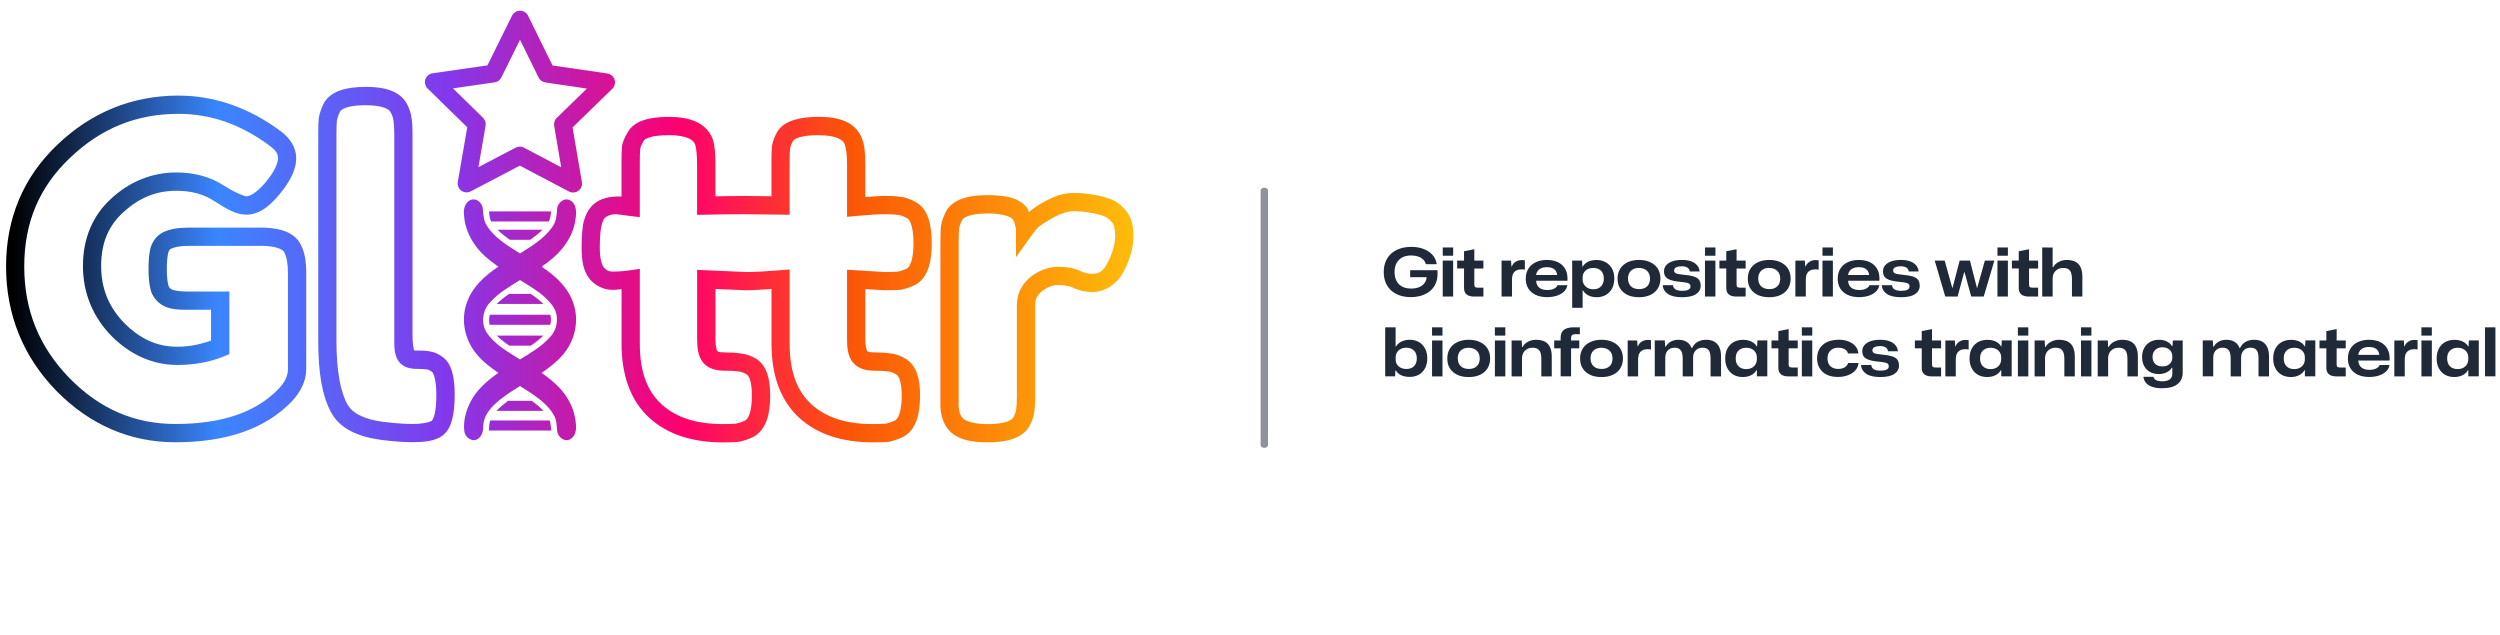 <?xml version="1.0" encoding="UTF-8" standalone="no"?>
<!-- Created with Inkscape (http://www.inkscape.org/) -->

<svg
   width="168.661mm"
   height="42.85mm"
   viewBox="0 0 168.661 42.85"
   version="1.1"
   id="svg29616"
   xmlns:xlink="http://www.w3.org/1999/xlink"
   xmlns="http://www.w3.org/2000/svg"
   xmlns:svg="http://www.w3.org/2000/svg">
  <defs
     id="defs29613">
    <linearGradient
       xlink:href="#linearGradient8740"
       id="linearGradient25943"
       gradientUnits="userSpaceOnUse"
       gradientTransform="matrix(0.113,0,0,0.113,330.762,244.265)"
       x1="-2747.735"
       y1="-584.572"
       x2="-2075.523"
       y2="-584.572" />
    <linearGradient
       id="linearGradient8740">
      <stop
         id="stop8738"
         offset="0"
         style="stop-color:#000000;stop-opacity:1;" />
      <stop
         id="stop8736"
         offset="0.183"
         style="stop-color:#3a86ff;stop-opacity:1" />
      <stop
         style="stop-color:#8338ec;stop-opacity:1"
         offset="0.387"
         id="stop8734" />
      <stop
         id="stop8732"
         offset="0.594"
         style="stop-color:#ff006e;stop-opacity:1" />
      <stop
         style="stop-color:#fb5607;stop-opacity:1"
         offset="0.745"
         id="stop8730" />
      <stop
         id="stop8728"
         offset="1"
         style="stop-color:#ffbe0b;stop-opacity:1" />
    </linearGradient>
  </defs>
  <g
     id="layer1"
     transform="translate(-19.454,-162.84)">
    <path
       id="path29798"
       style="font-weight:normal;font-size:4.538px;line-height:1.1;font-family:'Mona Sans';-inkscape-font-specification:'Mona Sans, @wght=649,wdth=125.0';font-variation-settings:'wdth' 125, 'wght' 649;letter-spacing:-0.043px;fill:#1f2937;stroke:none;stroke-width:4.159;stroke-linecap:round;stroke-linejoin:round;stroke-miterlimit:10;paint-order:fill markers stroke"
       d="m 114.662,179.496 c -0.287,0 -0.546,0.041 -0.776,0.122 -0.23,0.079 -0.425,0.192 -0.585,0.34 -0.16,0.148 -0.283,0.327 -0.367,0.536 -0.085,0.209 -0.127,0.44 -0.127,0.694 0,0.257 0.041,0.49 0.122,0.699 0.085,0.206 0.206,0.384 0.363,0.535 0.16,0.148 0.354,0.264 0.581,0.345 0.227,0.079 0.481,0.118 0.762,0.118 h 5.2e-4 c 0.251,0 0.485,-0.033 0.703,-0.1 0.221,-0.067 0.413,-0.165 0.576,-0.295 0.163,-0.133 0.291,-0.297 0.381,-0.49 0.094,-0.194 0.141,-0.417 0.141,-0.671 v -0.259 h -1.847 v 0.472 h 1.115 c -0.014,0.132 -0.053,0.25 -0.117,0.354 -0.082,0.13 -0.203,0.232 -0.363,0.304 -0.157,0.073 -0.351,0.109 -0.581,0.109 -0.166,0 -0.318,-0.025 -0.454,-0.073 -0.136,-0.051 -0.254,-0.124 -0.354,-0.218 -0.097,-0.097 -0.171,-0.215 -0.222,-0.354 -0.051,-0.139 -0.077,-0.298 -0.077,-0.477 0,-0.227 0.044,-0.423 0.132,-0.59 0.088,-0.166 0.215,-0.295 0.381,-0.386 0.169,-0.091 0.373,-0.136 0.612,-0.136 0.169,0 0.322,0.023 0.458,0.068 0.136,0.045 0.25,0.112 0.341,0.199 0.094,0.088 0.156,0.195 0.186,0.322 h 0.735 c -0.033,-0.236 -0.124,-0.44 -0.272,-0.612 -0.148,-0.175 -0.347,-0.312 -0.595,-0.409 -0.245,-0.1 -0.529,-0.149 -0.853,-0.149 z m 2.126,0.041 v 0.558 h 0.703 v -0.558 z m 17.693,0 v 0.558 h 0.703 v -0.558 z m 7.926,0 v 0.558 h 0.703 v -0.558 z m 11.804,0 v 0.558 h 0.704 v -0.558 z m 3.02,0 v 3.308 h 0.703 V 181.638 c 0,-0.142 0.029,-0.266 0.086,-0.372 0.06,-0.109 0.144,-0.194 0.25,-0.254 0.109,-0.064 0.235,-0.095 0.377,-0.095 0.142,0 0.257,0.027 0.345,0.082 0.088,0.054 0.15,0.136 0.186,0.245 0.039,0.106 0.059,0.237 0.059,0.395 v 1.207 h 0.703 v -1.33 c 0,-0.212 -0.026,-0.391 -0.077,-0.536 -0.051,-0.148 -0.124,-0.266 -0.218,-0.354 -0.091,-0.088 -0.201,-0.151 -0.331,-0.19 -0.127,-0.039 -0.27,-0.059 -0.427,-0.059 -0.197,0 -0.378,0.044 -0.545,0.132 -0.166,0.085 -0.29,0.204 -0.372,0.359 h -0.036 v -1.33 z m -38.313,0.118 -0.694,0.136 v 0.63 h -0.463 v 0.531 h 0.463 v 1.312 c 0,0.13 0.026,0.239 0.077,0.327 0.054,0.085 0.13,0.148 0.227,0.191 0.097,0.042 0.21,0.064 0.341,0.064 h 0.662 v -0.599 h -0.377 c -0.082,0 -0.142,-0.014 -0.181,-0.041 -0.036,-0.03 -0.055,-0.085 -0.055,-0.163 v -1.089 h 0.613 v -0.531 h -0.613 z m 17.693,0 -0.695,0.136 v 0.63 h -0.463 v 0.531 h 0.463 v 1.312 c 0,0.13 0.025,0.239 0.077,0.327 0.054,0.085 0.13,0.148 0.227,0.191 0.097,0.042 0.21,0.064 0.341,0.064 h 0.662 v -0.599 h -0.377 c -0.082,0 -0.142,-0.014 -0.181,-0.041 -0.036,-0.03 -0.054,-0.085 -0.054,-0.163 v -1.089 h 0.612 v -0.531 h -0.612 z m 19.731,0 -0.695,0.136 v 0.63 h -0.463 v 0.531 h 0.463 v 1.312 c 0,0.13 0.025,0.239 0.077,0.327 0.054,0.085 0.13,0.148 0.227,0.191 0.097,0.042 0.21,0.064 0.341,0.064 h 0.662 v -0.599 h -0.377 c -0.082,0 -0.142,-0.014 -0.181,-0.041 -0.036,-0.03 -0.054,-0.085 -0.054,-0.163 v -1.089 h 0.612 v -0.531 h -0.612 z m -32.525,0.721 c -0.287,0 -0.539,0.052 -0.753,0.155 -0.212,0.1 -0.378,0.245 -0.499,0.436 -0.118,0.188 -0.177,0.414 -0.177,0.681 0,0.257 0.059,0.478 0.177,0.663 0.118,0.185 0.284,0.326 0.499,0.426 0.218,0.1 0.472,0.15 0.762,0.15 0.248,0 0.47,-0.033 0.667,-0.1 0.197,-0.067 0.357,-0.161 0.481,-0.282 0.124,-0.124 0.198,-0.266 0.222,-0.426 h -0.667 c -0.033,0.097 -0.112,0.175 -0.236,0.236 -0.124,0.06 -0.274,0.091 -0.45,0.091 -0.151,0 -0.283,-0.024 -0.395,-0.072 -0.112,-0.048 -0.198,-0.12 -0.258,-0.213 -0.06,-0.097 -0.094,-0.21 -0.1,-0.341 h 2.11 c 0.021,-0.293 -0.021,-0.545 -0.127,-0.753 -0.106,-0.209 -0.266,-0.369 -0.481,-0.481 -0.212,-0.112 -0.47,-0.168 -0.776,-0.168 z m 6.213,0 c -0.29,0 -0.545,0.052 -0.763,0.155 -0.215,0.1 -0.382,0.243 -0.503,0.431 -0.121,0.188 -0.182,0.412 -0.182,0.672 0,0.2 0.033,0.377 0.1,0.531 0.07,0.154 0.168,0.286 0.295,0.395 0.13,0.109 0.283,0.192 0.458,0.25 0.179,0.054 0.377,0.082 0.595,0.082 0.29,0 0.543,-0.05 0.758,-0.15 0.218,-0.1 0.386,-0.243 0.504,-0.431 0.121,-0.191 0.182,-0.416 0.182,-0.676 0,-0.197 -0.035,-0.372 -0.104,-0.527 -0.067,-0.157 -0.165,-0.289 -0.295,-0.395 -0.127,-0.109 -0.28,-0.192 -0.458,-0.25 -0.175,-0.058 -0.371,-0.086 -0.585,-0.086 z m 2.9,0 c -0.254,0 -0.472,0.032 -0.654,0.096 -0.182,0.064 -0.321,0.153 -0.418,0.268 -0.097,0.112 -0.145,0.248 -0.145,0.408 0,0.118 0.021,0.218 0.064,0.3 0.042,0.082 0.11,0.15 0.204,0.204 0.094,0.054 0.215,0.099 0.363,0.132 0.148,0.033 0.327,0.059 0.535,0.077 0.16,0.015 0.284,0.034 0.372,0.055 0.091,0.018 0.154,0.046 0.191,0.086 0.039,0.036 0.059,0.092 0.059,0.168 0,0.1 -0.05,0.174 -0.149,0.223 -0.097,0.045 -0.233,0.068 -0.409,0.068 -0.197,0 -0.348,-0.032 -0.454,-0.095 -0.103,-0.067 -0.159,-0.162 -0.168,-0.286 h -0.69 c 0.015,0.248 0.131,0.446 0.349,0.594 0.218,0.145 0.533,0.218 0.944,0.218 0.43,0 0.747,-0.07 0.953,-0.209 0.209,-0.142 0.313,-0.329 0.313,-0.559 0,-0.13 -0.021,-0.239 -0.064,-0.327 -0.042,-0.088 -0.109,-0.159 -0.199,-0.213 -0.091,-0.058 -0.21,-0.101 -0.359,-0.131 -0.148,-0.033 -0.328,-0.059 -0.54,-0.077 -0.151,-0.015 -0.274,-0.032 -0.367,-0.05 -0.094,-0.021 -0.162,-0.048 -0.204,-0.082 -0.039,-0.036 -0.059,-0.088 -0.059,-0.155 0,-0.1 0.048,-0.172 0.145,-0.218 0.1,-0.045 0.227,-0.068 0.381,-0.068 0.1,0 0.188,0.014 0.264,0.041 0.076,0.024 0.136,0.062 0.181,0.113 0.045,0.048 0.073,0.114 0.082,0.195 h 0.667 c -0.015,-0.166 -0.074,-0.307 -0.177,-0.422 -0.1,-0.115 -0.236,-0.203 -0.408,-0.263 -0.169,-0.06 -0.371,-0.091 -0.604,-0.091 z m 5.885,0 c -0.29,0 -0.544,0.052 -0.762,0.155 -0.215,0.1 -0.383,0.243 -0.504,0.431 -0.121,0.188 -0.181,0.412 -0.181,0.672 0,0.2 0.033,0.377 0.1,0.531 0.07,0.154 0.168,0.286 0.295,0.395 0.13,0.109 0.283,0.192 0.458,0.25 0.178,0.054 0.377,0.082 0.595,0.082 0.29,-6e-5 0.543,-0.05 0.758,-0.15 0.218,-0.1 0.386,-0.243 0.504,-0.431 0.121,-0.191 0.181,-0.416 0.181,-0.676 0,-0.197 -0.035,-0.372 -0.104,-0.527 -0.067,-0.157 -0.165,-0.289 -0.295,-0.395 -0.127,-0.109 -0.28,-0.192 -0.458,-0.25 -0.175,-0.058 -0.371,-0.086 -0.585,-0.086 z m 6.048,0 c -0.287,0 -0.538,0.052 -0.753,0.155 -0.212,0.1 -0.378,0.245 -0.499,0.436 -0.118,0.188 -0.177,0.414 -0.177,0.681 0,0.257 0.059,0.478 0.177,0.663 0.118,0.185 0.284,0.326 0.499,0.426 0.218,0.1 0.472,0.15 0.762,0.15 0.248,0 0.47,-0.033 0.667,-0.1 0.197,-0.067 0.357,-0.161 0.481,-0.282 0.124,-0.124 0.198,-0.266 0.222,-0.426 h -0.667 c -0.033,0.097 -0.112,0.175 -0.236,0.236 -0.124,0.06 -0.274,0.091 -0.449,0.091 -0.151,0 -0.283,-0.024 -0.395,-0.072 -0.112,-0.048 -0.198,-0.12 -0.259,-0.213 -0.06,-0.097 -0.094,-0.21 -0.1,-0.341 h 2.11 c 0.021,-0.293 -0.021,-0.545 -0.127,-0.753 -0.106,-0.209 -0.266,-0.369 -0.481,-0.481 -0.212,-0.112 -0.471,-0.168 -0.776,-0.168 z m 2.841,0 c -0.254,0 -0.472,0.032 -0.653,0.096 -0.182,0.064 -0.321,0.153 -0.418,0.268 -0.097,0.112 -0.145,0.248 -0.145,0.408 0,0.118 0.021,0.218 0.064,0.3 0.042,0.082 0.11,0.15 0.204,0.204 0.094,0.054 0.215,0.099 0.363,0.132 0.148,0.033 0.327,0.059 0.536,0.077 0.16,0.015 0.284,0.034 0.372,0.055 0.091,0.018 0.154,0.046 0.191,0.086 0.039,0.036 0.059,0.092 0.059,0.168 0,0.1 -0.05,0.174 -0.15,0.223 -0.097,0.045 -0.233,0.068 -0.408,0.068 -0.197,0 -0.348,-0.032 -0.454,-0.095 -0.103,-0.067 -0.159,-0.162 -0.168,-0.286 h -0.69 c 0.015,0.248 0.131,0.446 0.349,0.594 0.218,0.145 0.533,0.218 0.944,0.218 0.43,0 0.747,-0.07 0.953,-0.209 0.209,-0.142 0.313,-0.329 0.313,-0.559 0,-0.13 -0.021,-0.239 -0.064,-0.327 -0.042,-0.088 -0.109,-0.159 -0.199,-0.213 -0.091,-0.058 -0.21,-0.101 -0.359,-0.131 -0.148,-0.033 -0.328,-0.059 -0.54,-0.077 -0.151,-0.015 -0.274,-0.032 -0.368,-0.05 -0.094,-0.021 -0.162,-0.048 -0.204,-0.082 -0.039,-0.036 -0.059,-0.088 -0.059,-0.155 0,-0.1 0.048,-0.172 0.145,-0.218 0.1,-0.045 0.227,-0.068 0.381,-0.068 0.1,0 0.187,0.014 0.263,0.041 0.076,0.024 0.136,0.062 0.181,0.113 0.045,0.048 0.073,0.114 0.082,0.195 h 0.667 c -0.015,-0.166 -0.074,-0.307 -0.177,-0.422 -0.1,-0.115 -0.236,-0.203 -0.409,-0.263 -0.169,-0.06 -0.371,-0.091 -0.604,-0.091 z m -20.536,0.005 c -0.236,0 -0.432,0.041 -0.59,0.122 -0.154,0.082 -0.268,0.188 -0.341,0.318 h -0.027 l -0.023,-0.399 h -0.667 v 3.182 h 0.704 v -1.171 h 0.027 c 0.051,0.094 0.123,0.175 0.213,0.245 0.091,0.067 0.195,0.119 0.313,0.159 0.121,0.036 0.25,0.055 0.386,0.055 0.242,0 0.452,-0.052 0.63,-0.155 0.178,-0.106 0.318,-0.251 0.418,-0.436 0.1,-0.188 0.15,-0.41 0.15,-0.667 0,-0.194 -0.029,-0.368 -0.086,-0.522 -0.058,-0.154 -0.139,-0.284 -0.245,-0.39 -0.106,-0.109 -0.232,-0.192 -0.377,-0.25 -0.145,-0.06 -0.307,-0.091 -0.486,-0.091 z m -5.051,0.005 c -0.16,0 -0.3,0.039 -0.418,0.118 -0.118,0.076 -0.203,0.18 -0.254,0.313 h -0.023 l -0.027,-0.395 h -0.64 v 2.424 h 0.704 v -1.194 c 0.006,-0.148 0.035,-0.269 0.086,-0.363 0.054,-0.094 0.128,-0.163 0.222,-0.209 0.094,-0.045 0.206,-0.068 0.336,-0.068 0.036,0 0.072,0.002 0.109,0.005 0.039,0.003 0.077,0.009 0.114,0.018 v -0.636 c -0.027,-0.006 -0.059,-0.009 -0.095,-0.009 -0.033,-0.003 -0.071,-0.005 -0.114,-0.005 z m 19.823,0 c -0.16,0 -0.3,0.039 -0.418,0.118 -0.118,0.076 -0.202,0.18 -0.254,0.313 h -0.023 l -0.027,-0.395 h -0.64 v 2.424 h 0.703 v -1.194 c 0.006,-0.148 0.035,-0.269 0.086,-0.363 0.054,-0.094 0.128,-0.163 0.222,-0.209 0.094,-0.045 0.206,-0.068 0.336,-0.068 0.036,0 0.073,0.002 0.109,0.005 0.039,0.003 0.077,0.009 0.113,0.018 v -0.636 c -0.027,-0.006 -0.059,-0.009 -0.095,-0.009 -0.033,-0.003 -0.071,-0.005 -0.114,-0.005 z m -25.154,0.036 v 2.424 h 0.703 v -2.424 z m 17.693,0 v 2.424 h 0.703 v -2.424 z m 7.926,0 v 2.424 h 0.703 v -2.424 z m 7.573,0 0.712,2.424 h 0.831 l 0.444,-1.638 h 0.027 l 0.449,1.638 h 0.844 l 0.717,-2.424 h -0.64 l -0.517,1.838 h -0.018 l -0.472,-1.838 h -0.694 l -0.476,1.825 h -0.027 l -0.508,-1.825 z m 4.232,0 v 2.424 h 0.704 v -2.424 z m -30.398,0.44 c 0.148,0 0.272,0.023 0.372,0.068 0.103,0.045 0.182,0.111 0.236,0.195 0.049,0.077 0.077,0.166 0.085,0.268 h -1.423 c 0.018,-0.105 0.054,-0.196 0.109,-0.272 0.064,-0.085 0.147,-0.148 0.25,-0.191 0.106,-0.045 0.23,-0.068 0.372,-0.068 z m 21.047,0 c 0.148,0 0.272,0.023 0.372,0.068 0.103,0.045 0.181,0.111 0.236,0.195 0.049,0.077 0.078,0.166 0.085,0.268 h -1.423 c 0.018,-0.105 0.054,-0.196 0.108,-0.272 0.064,-0.085 0.147,-0.148 0.25,-0.191 0.106,-0.045 0.23,-0.068 0.372,-0.068 z m -14.829,0.054 c 0.115,0 0.218,0.018 0.309,0.055 0.094,0.033 0.173,0.082 0.236,0.145 0.064,0.06 0.112,0.134 0.145,0.222 0.033,0.088 0.05,0.186 0.05,0.295 0,0.145 -0.029,0.272 -0.086,0.381 -0.058,0.106 -0.142,0.187 -0.254,0.245 -0.112,0.058 -0.245,0.086 -0.399,0.086 -0.118,0 -0.224,-0.017 -0.318,-0.05 -0.091,-0.033 -0.168,-0.08 -0.232,-0.141 -0.064,-0.064 -0.112,-0.139 -0.145,-0.227 -0.033,-0.088 -0.05,-0.186 -0.05,-0.295 0,-0.145 0.028,-0.271 0.086,-0.377 0.06,-0.109 0.145,-0.192 0.254,-0.25 0.112,-0.06 0.247,-0.091 0.404,-0.091 z m 8.786,0 c 0.115,0 0.218,0.018 0.308,0.055 0.094,0.033 0.172,0.082 0.236,0.145 0.064,0.06 0.112,0.134 0.145,0.222 0.033,0.088 0.05,0.186 0.05,0.295 0,0.145 -0.029,0.272 -0.086,0.381 -0.058,0.106 -0.142,0.187 -0.254,0.245 -0.112,0.058 -0.245,0.086 -0.399,0.086 -0.118,0 -0.224,-0.017 -0.318,-0.05 -0.091,-0.033 -0.168,-0.08 -0.232,-0.141 -0.064,-0.064 -0.112,-0.139 -0.145,-0.227 -0.033,-0.088 -0.05,-0.186 -0.05,-0.295 0,-0.145 0.029,-0.271 0.086,-0.377 0.06,-0.109 0.145,-0.192 0.254,-0.25 0.112,-0.06 0.247,-0.091 0.404,-0.091 z m -11.889,5.2e-4 c 0.009,-2.2e-4 0.019,0 0.028,0 0.139,0 0.262,0.028 0.367,0.086 0.106,0.054 0.187,0.135 0.245,0.241 0.058,0.106 0.086,0.236 0.086,0.39 0,0.151 -0.03,0.281 -0.091,0.39 -0.058,0.106 -0.137,0.188 -0.24,0.245 -0.103,0.058 -0.225,0.086 -0.367,0.086 -0.115,0 -0.218,-0.016 -0.309,-0.05 -0.088,-0.036 -0.164,-0.085 -0.227,-0.145 -0.064,-0.06 -0.112,-0.13 -0.145,-0.209 -0.033,-0.082 -0.05,-0.168 -0.05,-0.259 v -0.131 c 0,-0.121 0.029,-0.23 0.086,-0.327 0.058,-0.097 0.141,-0.174 0.25,-0.232 0.105,-0.054 0.227,-0.082 0.366,-0.086 z m -14.022,4.006 v 3.308 h 0.667 l 0.023,-0.399 h 0.027 c 0.048,0.085 0.115,0.16 0.199,0.227 0.088,0.067 0.192,0.118 0.313,0.155 0.124,0.036 0.262,0.054 0.413,0.054 0.242,0 0.452,-0.05 0.63,-0.15 0.179,-0.103 0.318,-0.248 0.418,-0.436 0.1,-0.188 0.15,-0.41 0.15,-0.667 0,-0.191 -0.029,-0.361 -0.086,-0.513 -0.058,-0.154 -0.139,-0.288 -0.245,-0.399 -0.103,-0.112 -0.228,-0.197 -0.377,-0.254 -0.145,-0.058 -0.307,-0.086 -0.486,-0.086 -0.203,0 -0.387,0.041 -0.553,0.122 -0.166,0.082 -0.288,0.194 -0.363,0.336 h -0.027 v -1.298 z m 3.161,0 v 0.558 h 0.704 v -0.558 z m 4.239,0 v 0.558 h 0.704 v -0.558 z m 5.313,0 c -0.284,0 -0.502,0.056 -0.654,0.168 -0.148,0.112 -0.222,0.289 -0.222,0.531 v 0.186 h -0.436 v 0.531 h 0.436 v 1.892 h 0.703 v -1.892 h 0.554 v -0.531 h -0.554 v -0.163 c 0,-0.088 0.023,-0.153 0.068,-0.195 0.048,-0.042 0.12,-0.064 0.213,-0.064 h 0.313 v -0.463 z m 15.396,0 v 0.558 h 0.703 v -0.558 z m 14.575,0 v 0.558 h 0.703 v -0.558 z m 4.257,0 v 0.558 h 0.703 v -0.558 z m 22.967,0 v 0.558 h 0.703 v -0.558 z m 4.289,0 v 3.308 h 0.703 v -3.308 z m -46.977,0.118 -0.695,0.136 v 0.631 h -0.463 v 0.531 h 0.463 v 1.312 c 0,0.13 0.026,0.239 0.077,0.327 0.054,0.085 0.13,0.148 0.227,0.191 0.097,0.042 0.21,0.064 0.341,0.064 h 0.662 v -0.599 h -0.377 c -0.082,0 -0.142,-0.014 -0.181,-0.041 -0.036,-0.03 -0.055,-0.085 -0.055,-0.164 v -1.089 h 0.613 v -0.531 h -0.613 z m 9.671,0 -0.694,0.136 v 0.631 h -0.463 v 0.531 h 0.463 v 1.312 c 0,0.13 0.025,0.239 0.077,0.327 0.054,0.085 0.13,0.148 0.227,0.191 0.097,0.042 0.21,0.064 0.341,0.064 h 0.662 v -0.599 h -0.377 c -0.082,0 -0.142,-0.014 -0.181,-0.041 -0.036,-0.03 -0.055,-0.085 -0.055,-0.164 v -1.089 h 0.613 v -0.531 h -0.613 z m 27.299,0 -0.695,0.136 v 0.631 h -0.463 v 0.531 h 0.463 v 1.312 c 0,0.13 0.026,0.239 0.077,0.327 0.054,0.085 0.131,0.148 0.227,0.191 0.097,0.042 0.21,0.064 0.34,0.064 h 0.663 v -0.599 h -0.377 c -0.082,0 -0.143,-0.014 -0.182,-0.041 -0.036,-0.03 -0.054,-0.085 -0.054,-0.164 v -1.089 h 0.613 v -0.531 h -0.613 z m -58.553,0.721 c -0.29,0 -0.544,0.052 -0.762,0.155 -0.215,0.1 -0.383,0.243 -0.504,0.431 -0.121,0.188 -0.181,0.412 -0.181,0.672 0,0.2 0.033,0.376 0.1,0.531 0.07,0.154 0.168,0.286 0.295,0.395 0.13,0.109 0.283,0.192 0.458,0.25 0.178,0.054 0.376,0.082 0.594,0.082 0.29,0 0.543,-0.05 0.758,-0.15 0.218,-0.1 0.386,-0.244 0.504,-0.431 0.121,-0.191 0.181,-0.416 0.181,-0.676 0,-0.197 -0.035,-0.372 -0.104,-0.527 -0.067,-0.157 -0.165,-0.289 -0.295,-0.395 -0.127,-0.109 -0.28,-0.192 -0.458,-0.25 -0.175,-0.058 -0.371,-0.086 -0.586,-0.086 z m 4.548,0 c -0.191,0 -0.371,0.042 -0.54,0.127 -0.169,0.085 -0.295,0.204 -0.377,0.359 h -0.036 l -0.023,-0.44 h -0.681 v 2.424 h 0.703 V 187.025 c 0,-0.142 0.029,-0.268 0.086,-0.377 0.06,-0.109 0.144,-0.194 0.25,-0.254 0.109,-0.064 0.235,-0.095 0.377,-0.095 0.142,0 0.257,0.028 0.345,0.086 0.088,0.054 0.15,0.137 0.186,0.245 0.039,0.106 0.059,0.237 0.059,0.395 v 1.207 h 0.703 v -1.33 c 0,-0.212 -0.025,-0.391 -0.077,-0.536 -0.051,-0.148 -0.124,-0.266 -0.218,-0.354 -0.091,-0.088 -0.201,-0.151 -0.331,-0.191 -0.127,-0.039 -0.27,-0.059 -0.427,-0.059 z m 4.411,0 c -0.29,0 -0.544,0.052 -0.762,0.155 -0.215,0.1 -0.383,0.243 -0.504,0.431 -0.121,0.188 -0.181,0.412 -0.181,0.672 0,0.2 0.033,0.376 0.1,0.531 0.07,0.154 0.168,0.286 0.295,0.395 0.13,0.109 0.283,0.192 0.458,0.25 0.179,0.054 0.376,0.082 0.594,0.082 0.29,0 0.543,-0.05 0.758,-0.15 0.218,-0.1 0.386,-0.244 0.504,-0.431 0.121,-0.191 0.181,-0.416 0.181,-0.676 0,-0.197 -0.035,-0.372 -0.104,-0.527 -0.067,-0.157 -0.165,-0.289 -0.295,-0.395 -0.127,-0.109 -0.28,-0.192 -0.458,-0.25 -0.175,-0.058 -0.371,-0.086 -0.585,-0.086 z m 5.197,0 c -0.197,0 -0.371,0.041 -0.522,0.122 -0.151,0.082 -0.266,0.199 -0.345,0.35 h -0.032 l -0.032,-0.427 h -0.676 v 2.424 h 0.708 v -1.257 c 0,-0.133 0.025,-0.249 0.073,-0.349 0.051,-0.103 0.124,-0.183 0.218,-0.241 0.094,-0.058 0.209,-0.086 0.345,-0.086 0.133,0 0.239,0.028 0.317,0.086 0.079,0.054 0.135,0.133 0.168,0.236 0.036,0.103 0.055,0.227 0.055,0.372 v 1.239 h 0.703 v -1.257 c 0,-0.136 0.026,-0.254 0.077,-0.354 0.051,-0.1 0.124,-0.179 0.218,-0.236 0.097,-0.058 0.21,-0.086 0.341,-0.086 0.139,0 0.248,0.028 0.327,0.086 0.079,0.054 0.133,0.133 0.163,0.236 0.033,0.1 0.05,0.218 0.05,0.354 v 1.257 h 0.708 v -1.348 c 0,-0.257 -0.041,-0.468 -0.122,-0.631 -0.079,-0.163 -0.192,-0.286 -0.341,-0.368 -0.148,-0.082 -0.328,-0.122 -0.54,-0.122 -0.212,0 -0.399,0.044 -0.563,0.132 -0.163,0.088 -0.292,0.227 -0.386,0.418 h -0.041 c -0.064,-0.179 -0.172,-0.314 -0.327,-0.408 -0.151,-0.094 -0.333,-0.141 -0.545,-0.141 z m 10.784,0 c -0.287,0 -0.54,0.05 -0.758,0.15 -0.215,0.1 -0.383,0.243 -0.504,0.431 -0.118,0.188 -0.177,0.41 -0.177,0.667 0,0.191 0.032,0.365 0.095,0.522 0.067,0.154 0.16,0.288 0.281,0.399 0.121,0.112 0.268,0.197 0.44,0.254 0.175,0.058 0.372,0.086 0.59,0.086 0.245,0 0.469,-0.038 0.672,-0.114 0.206,-0.076 0.372,-0.184 0.499,-0.327 0.13,-0.142 0.202,-0.309 0.218,-0.499 h -0.703 c -0.021,0.082 -0.064,0.153 -0.127,0.213 -0.064,0.06 -0.141,0.107 -0.232,0.141 -0.091,0.03 -0.192,0.045 -0.304,0.045 -0.148,0 -0.277,-0.027 -0.386,-0.082 -0.109,-0.054 -0.193,-0.136 -0.254,-0.245 -0.058,-0.109 -0.086,-0.239 -0.086,-0.391 0,-0.142 0.029,-0.266 0.086,-0.372 0.058,-0.106 0.141,-0.189 0.25,-0.25 0.112,-0.06 0.244,-0.091 0.395,-0.091 0.115,0 0.216,0.015 0.304,0.045 0.091,0.03 0.166,0.074 0.227,0.132 0.06,0.058 0.101,0.127 0.122,0.209 h 0.695 c -0.012,-0.185 -0.076,-0.345 -0.191,-0.481 -0.115,-0.139 -0.271,-0.248 -0.467,-0.327 -0.197,-0.079 -0.425,-0.118 -0.685,-0.118 z m 2.825,0 c -0.254,0 -0.472,0.032 -0.654,0.096 -0.182,0.064 -0.321,0.153 -0.418,0.268 -0.097,0.112 -0.145,0.248 -0.145,0.408 0,0.118 0.021,0.218 0.064,0.3 0.042,0.082 0.11,0.15 0.204,0.204 0.094,0.054 0.215,0.099 0.363,0.132 0.148,0.033 0.327,0.059 0.535,0.077 0.16,0.015 0.284,0.033 0.372,0.054 0.091,0.018 0.154,0.047 0.191,0.086 0.039,0.036 0.059,0.092 0.059,0.168 0,0.1 -0.05,0.174 -0.15,0.223 -0.097,0.045 -0.233,0.068 -0.408,0.068 -0.197,0 -0.348,-0.032 -0.454,-0.095 -0.103,-0.067 -0.159,-0.162 -0.168,-0.286 h -0.69 c 0.015,0.248 0.131,0.446 0.349,0.594 0.218,0.145 0.533,0.218 0.944,0.218 0.43,0 0.747,-0.07 0.953,-0.209 0.209,-0.142 0.313,-0.329 0.313,-0.559 0,-0.13 -0.021,-0.239 -0.064,-0.327 -0.042,-0.088 -0.109,-0.159 -0.199,-0.213 -0.091,-0.058 -0.21,-0.101 -0.359,-0.131 -0.148,-0.033 -0.328,-0.059 -0.54,-0.077 -0.151,-0.015 -0.274,-0.032 -0.368,-0.05 -0.094,-0.021 -0.162,-0.048 -0.204,-0.082 -0.039,-0.036 -0.059,-0.088 -0.059,-0.155 0,-0.1 0.048,-0.172 0.145,-0.218 0.1,-0.045 0.227,-0.068 0.381,-0.068 0.1,0 0.187,0.014 0.263,0.041 0.076,0.024 0.137,0.062 0.182,0.114 0.045,0.048 0.073,0.113 0.082,0.195 h 0.667 c -0.015,-0.166 -0.074,-0.307 -0.177,-0.422 -0.1,-0.115 -0.236,-0.203 -0.408,-0.263 -0.169,-0.06 -0.371,-0.091 -0.604,-0.091 z m 12.067,0 c -0.191,0 -0.371,0.042 -0.54,0.127 -0.169,0.085 -0.295,0.204 -0.377,0.359 h -0.036 l -0.023,-0.44 h -0.681 v 2.424 h 0.704 V 187.025 c 0,-0.142 0.029,-0.268 0.086,-0.377 0.06,-0.109 0.144,-0.194 0.25,-0.254 0.109,-0.064 0.235,-0.095 0.377,-0.095 0.142,0 0.257,0.028 0.345,0.086 0.088,0.054 0.15,0.137 0.186,0.245 0.039,0.106 0.059,0.237 0.059,0.395 v 1.207 h 0.704 v -1.33 c 0,-0.212 -0.026,-0.391 -0.077,-0.536 -0.051,-0.148 -0.124,-0.266 -0.218,-0.354 -0.091,-0.088 -0.202,-0.151 -0.332,-0.191 -0.127,-0.039 -0.269,-0.059 -0.426,-0.059 z m 4.257,0 c -0.191,0 -0.371,0.042 -0.54,0.127 -0.169,0.085 -0.295,0.204 -0.377,0.359 h -0.036 l -0.023,-0.44 h -0.681 v 2.424 h 0.703 V 187.025 c 0,-0.142 0.029,-0.268 0.086,-0.377 0.06,-0.109 0.144,-0.194 0.25,-0.254 0.109,-0.064 0.235,-0.095 0.377,-0.095 0.142,0 0.257,0.028 0.345,0.086 0.088,0.054 0.15,0.137 0.186,0.245 0.039,0.106 0.059,0.237 0.059,0.395 v 1.207 h 0.704 v -1.33 c 0,-0.212 -0.026,-0.391 -0.077,-0.536 -0.051,-0.148 -0.124,-0.266 -0.218,-0.354 -0.091,-0.088 -0.201,-0.151 -0.331,-0.191 -0.127,-0.039 -0.27,-0.059 -0.427,-0.059 z m 2.475,0 c -0.224,0 -0.422,0.048 -0.594,0.145 -0.169,0.094 -0.303,0.229 -0.399,0.404 -0.097,0.175 -0.145,0.378 -0.145,0.608 0,0.175 0.026,0.334 0.077,0.476 0.051,0.139 0.127,0.26 0.227,0.363 0.1,0.103 0.218,0.182 0.354,0.236 0.139,0.054 0.295,0.082 0.468,0.082 0.191,0 0.366,-0.037 0.527,-0.113 0.163,-0.076 0.281,-0.182 0.354,-0.318 h 0.032 v 0.399 c 0,0.124 -0.029,0.224 -0.086,0.299 -0.058,0.079 -0.137,0.135 -0.24,0.168 -0.103,0.036 -0.224,0.055 -0.363,0.055 -0.109,0 -0.206,-0.013 -0.29,-0.037 -0.085,-0.021 -0.153,-0.056 -0.204,-0.104 -0.048,-0.045 -0.08,-0.1 -0.095,-0.163 h -0.672 c 0.015,0.154 0.073,0.291 0.173,0.409 0.1,0.118 0.24,0.207 0.422,0.268 0.182,0.064 0.401,0.095 0.658,0.095 0.236,0 0.44,-0.024 0.612,-0.072 0.175,-0.045 0.321,-0.115 0.436,-0.209 0.118,-0.091 0.206,-0.203 0.264,-0.336 0.058,-0.133 0.086,-0.286 0.086,-0.458 v -2.151 h -0.663 l -0.027,0.381 h -0.037 c -0.073,-0.13 -0.186,-0.233 -0.34,-0.309 -0.151,-0.079 -0.329,-0.118 -0.531,-0.118 z m 4.561,0 c -0.197,0 -0.371,0.041 -0.522,0.122 -0.151,0.082 -0.266,0.199 -0.345,0.35 h -0.032 l -0.032,-0.427 h -0.676 v 2.424 h 0.708 v -1.257 c 0,-0.133 0.024,-0.249 0.072,-0.349 0.051,-0.103 0.124,-0.183 0.218,-0.241 0.094,-0.058 0.209,-0.086 0.345,-0.086 0.133,0 0.239,0.028 0.318,0.086 0.079,0.054 0.135,0.133 0.168,0.236 0.036,0.103 0.055,0.227 0.055,0.372 v 1.239 h 0.703 v -1.257 c 0,-0.136 0.025,-0.254 0.077,-0.354 0.051,-0.1 0.124,-0.179 0.218,-0.236 0.097,-0.058 0.21,-0.086 0.34,-0.086 0.139,0 0.248,0.028 0.327,0.086 0.079,0.054 0.133,0.133 0.163,0.236 0.033,0.1 0.05,0.218 0.05,0.354 v 1.257 h 0.708 v -1.348 c 0,-0.257 -0.041,-0.468 -0.122,-0.631 -0.079,-0.163 -0.192,-0.286 -0.34,-0.368 -0.148,-0.082 -0.328,-0.122 -0.54,-0.122 -0.212,0 -0.399,0.044 -0.563,0.132 -0.163,0.088 -0.292,0.227 -0.386,0.418 h -0.041 c -0.064,-0.179 -0.172,-0.314 -0.327,-0.408 -0.151,-0.094 -0.333,-0.141 -0.545,-0.141 z m 9.614,0 c -0.287,0 -0.539,0.052 -0.753,0.155 -0.212,0.1 -0.378,0.245 -0.499,0.436 -0.118,0.188 -0.177,0.414 -0.177,0.681 0,0.257 0.059,0.478 0.177,0.663 0.118,0.185 0.284,0.326 0.499,0.426 0.218,0.1 0.472,0.15 0.762,0.15 0.248,0 0.47,-0.033 0.667,-0.1 0.197,-0.067 0.357,-0.161 0.481,-0.282 0.124,-0.124 0.199,-0.266 0.223,-0.426 h -0.667 c -0.033,0.097 -0.112,0.175 -0.236,0.236 -0.124,0.06 -0.274,0.091 -0.45,0.091 -0.151,0 -0.283,-0.025 -0.395,-0.073 -0.112,-0.048 -0.198,-0.119 -0.258,-0.213 -0.061,-0.097 -0.094,-0.21 -0.1,-0.341 h 2.11 c 0.021,-0.293 -0.021,-0.545 -0.127,-0.753 -0.106,-0.209 -0.266,-0.369 -0.481,-0.481 -0.212,-0.112 -0.47,-0.168 -0.776,-0.168 z m -42.244,0.005 c -0.236,0 -0.445,0.052 -0.626,0.155 -0.178,0.1 -0.318,0.243 -0.418,0.431 -0.1,0.188 -0.15,0.41 -0.15,0.667 0,0.191 0.027,0.363 0.082,0.517 0.058,0.154 0.139,0.288 0.245,0.399 0.106,0.109 0.232,0.194 0.377,0.254 0.148,0.058 0.312,0.086 0.49,0.086 0.206,0 0.39,-0.041 0.553,-0.122 0.166,-0.085 0.286,-0.197 0.359,-0.336 h 0.032 v 0.413 h 0.703 v -2.424 h -0.667 l -0.023,0.399 h -0.027 c -0.048,-0.088 -0.115,-0.163 -0.199,-0.227 -0.085,-0.067 -0.187,-0.118 -0.309,-0.155 -0.121,-0.039 -0.262,-0.059 -0.422,-0.059 z m 16.484,0 c -0.236,0 -0.445,0.052 -0.626,0.155 -0.178,0.1 -0.318,0.243 -0.418,0.431 -0.1,0.188 -0.149,0.41 -0.149,0.667 0,0.191 0.027,0.363 0.082,0.517 0.058,0.154 0.139,0.288 0.245,0.399 0.106,0.109 0.231,0.194 0.377,0.254 0.148,0.058 0.311,0.086 0.49,0.086 0.206,0 0.391,-0.041 0.554,-0.122 0.166,-0.085 0.286,-0.197 0.359,-0.336 h 0.032 v 0.413 h 0.703 v -2.424 h -0.667 l -0.023,0.399 h -0.027 c -0.048,-0.088 -0.115,-0.163 -0.2,-0.227 -0.085,-0.067 -0.187,-0.118 -0.309,-0.155 -0.121,-0.039 -0.262,-0.059 -0.422,-0.059 z m 20.486,0 c -0.236,0 -0.444,0.052 -0.626,0.155 -0.179,0.1 -0.318,0.243 -0.418,0.431 -0.1,0.188 -0.15,0.41 -0.15,0.667 0,0.191 0.027,0.363 0.082,0.517 0.058,0.154 0.139,0.288 0.245,0.399 0.106,0.109 0.231,0.194 0.377,0.254 0.148,0.057 0.312,0.086 0.49,0.086 0.206,-6e-5 0.39,-0.041 0.553,-0.122 0.166,-0.085 0.286,-0.197 0.359,-0.336 h 0.032 v 0.413 h 0.703 v -2.424 h -0.667 l -0.023,0.399 h -0.027 c -0.048,-0.088 -0.115,-0.163 -0.2,-0.227 -0.085,-0.067 -0.187,-0.118 -0.308,-0.155 -0.121,-0.039 -0.262,-0.059 -0.422,-0.059 z m 11.027,0 c -0.236,0 -0.445,0.052 -0.626,0.155 -0.179,0.1 -0.318,0.243 -0.418,0.431 -0.1,0.188 -0.15,0.41 -0.15,0.667 0,0.191 0.027,0.363 0.082,0.517 0.058,0.154 0.139,0.288 0.245,0.399 0.106,0.109 0.231,0.194 0.377,0.254 0.148,0.058 0.312,0.086 0.49,0.086 0.206,0 0.39,-0.041 0.553,-0.122 0.166,-0.085 0.286,-0.197 0.359,-0.336 h 0.032 v 0.413 h 0.704 v -2.424 h -0.667 l -0.023,0.399 h -0.027 c -0.048,-0.088 -0.115,-0.163 -0.199,-0.227 -0.085,-0.067 -0.188,-0.118 -0.309,-0.155 -0.121,-0.039 -0.261,-0.059 -0.422,-0.059 z m -54.409,0.005 c -0.16,0 -0.3,0.039 -0.418,0.118 -0.118,0.076 -0.203,0.18 -0.254,0.313 h -0.023 l -0.027,-0.395 h -0.64 v 2.424 h 0.704 v -1.194 c 0.006,-0.148 0.034,-0.269 0.086,-0.363 0.054,-0.094 0.129,-0.163 0.223,-0.209 0.094,-0.045 0.206,-0.068 0.336,-0.068 0.036,0 0.072,0.001 0.109,0.005 0.039,0.003 0.077,0.009 0.114,0.018 v -0.635 c -0.027,-0.006 -0.059,-0.009 -0.096,-0.009 -0.033,-0.003 -0.071,-0.005 -0.113,-0.005 z m 21.433,0 c -0.16,0 -0.3,0.039 -0.418,0.118 -0.118,0.076 -0.203,0.18 -0.254,0.313 h -0.023 l -0.027,-0.395 h -0.64 v 2.424 h 0.703 v -1.194 c 0.006,-0.148 0.035,-0.269 0.086,-0.363 0.054,-0.094 0.128,-0.163 0.222,-0.209 0.094,-0.045 0.206,-0.068 0.336,-0.068 0.036,0 0.073,0.001 0.109,0.005 0.039,0.003 0.077,0.009 0.114,0.018 v -0.635 c -0.027,-0.006 -0.059,-0.009 -0.096,-0.009 -0.033,-0.003 -0.071,-0.005 -0.113,-0.005 z m 30.289,0 c -0.16,0 -0.3,0.039 -0.418,0.118 -0.118,0.076 -0.203,0.18 -0.254,0.313 h -0.023 l -0.027,-0.395 h -0.64 v 2.424 h 0.703 v -1.194 c 0.006,-0.148 0.035,-0.269 0.086,-0.363 0.054,-0.094 0.128,-0.163 0.222,-0.209 0.094,-0.045 0.206,-0.068 0.336,-0.068 0.036,0 0.073,0.001 0.109,0.005 0.039,0.003 0.077,0.009 0.113,0.018 v -0.635 c -0.027,-0.006 -0.059,-0.009 -0.095,-0.009 -0.033,-0.003 -0.071,-0.005 -0.114,-0.005 z m -66.281,0.036 v 2.424 h 0.704 v -2.424 z m 4.239,0 v 2.424 h 0.704 v -2.424 z m 20.709,0 v 2.424 h 0.703 v -2.424 z m 14.575,0 v 2.424 h 0.703 v -2.424 z m 4.257,0 v 2.424 h 0.703 v -2.424 z m 22.967,0 v 2.424 h 0.703 v -2.424 z m -3.536,0.44 c 0.148,0 0.272,0.023 0.372,0.068 0.103,0.045 0.182,0.11 0.236,0.195 0.049,0.077 0.077,0.166 0.085,0.268 h -1.423 c 0.018,-0.105 0.054,-0.196 0.109,-0.272 0.064,-0.085 0.147,-0.148 0.25,-0.191 0.106,-0.045 0.23,-0.068 0.372,-0.068 z m -13.935,0.023 c 0.136,0 0.253,0.026 0.349,0.077 0.1,0.051 0.177,0.123 0.232,0.213 0.054,0.088 0.082,0.191 0.082,0.308 v 0.114 c 0,0.112 -0.029,0.211 -0.086,0.299 -0.054,0.088 -0.132,0.156 -0.232,0.205 -0.097,0.048 -0.215,0.072 -0.354,0.072 -0.13,0 -0.245,-0.024 -0.345,-0.072 -0.1,-0.051 -0.177,-0.126 -0.232,-0.223 -0.054,-0.097 -0.082,-0.212 -0.082,-0.345 0,-0.133 0.027,-0.247 0.082,-0.341 0.054,-0.097 0.132,-0.172 0.232,-0.227 0.103,-0.054 0.221,-0.082 0.354,-0.082 z m -51.031,0.027 c 0.009,-2.3e-4 0.019,0 0.028,0 0.106,0 0.201,0.016 0.286,0.05 0.088,0.033 0.162,0.08 0.222,0.141 0.064,0.06 0.11,0.137 0.141,0.227 0.033,0.088 0.05,0.187 0.05,0.299 0,0.154 -0.029,0.284 -0.086,0.39 -0.058,0.106 -0.139,0.188 -0.245,0.245 -0.103,0.054 -0.225,0.082 -0.367,0.082 -0.151,0 -0.283,-0.029 -0.395,-0.086 -0.109,-0.058 -0.192,-0.135 -0.25,-0.232 -0.058,-0.1 -0.086,-0.209 -0.086,-0.327 v -0.127 c 0,-0.124 0.029,-0.236 0.086,-0.336 0.058,-0.1 0.141,-0.179 0.25,-0.236 0.105,-0.057 0.227,-0.087 0.366,-0.09 z m 4.231,0.004 c 0.115,0 0.218,0.018 0.309,0.055 0.094,0.033 0.173,0.082 0.236,0.145 0.064,0.06 0.112,0.134 0.145,0.222 0.033,0.088 0.05,0.186 0.05,0.295 0,0.145 -0.029,0.272 -0.086,0.381 -0.058,0.106 -0.142,0.187 -0.254,0.245 -0.112,0.058 -0.245,0.086 -0.399,0.086 -0.118,0 -0.224,-0.017 -0.317,-0.05 -0.091,-0.033 -0.168,-0.08 -0.232,-0.141 -0.064,-0.064 -0.112,-0.139 -0.145,-0.227 -0.033,-0.088 -0.05,-0.186 -0.05,-0.295 0,-0.145 0.029,-0.271 0.086,-0.377 0.06,-0.109 0.145,-0.192 0.254,-0.25 0.112,-0.06 0.246,-0.091 0.404,-0.091 z m 8.959,0 c 0.115,0 0.218,0.018 0.309,0.055 0.094,0.033 0.173,0.082 0.236,0.145 0.064,0.06 0.112,0.134 0.145,0.222 0.033,0.088 0.05,0.186 0.05,0.295 0,0.145 -0.029,0.272 -0.086,0.381 -0.058,0.106 -0.142,0.187 -0.254,0.245 -0.112,0.058 -0.245,0.086 -0.399,0.086 -0.118,0 -0.224,-0.017 -0.318,-0.05 -0.091,-0.033 -0.167,-0.08 -0.231,-0.141 -0.064,-0.064 -0.112,-0.139 -0.145,-0.227 -0.033,-0.088 -0.05,-0.186 -0.05,-0.295 0,-0.145 0.029,-0.271 0.086,-0.377 0.06,-0.109 0.145,-0.192 0.254,-0.25 0.112,-0.06 0.246,-0.091 0.404,-0.091 z m 9.751,0 c 0.151,0 0.281,0.029 0.39,0.086 0.109,0.058 0.192,0.135 0.25,0.232 0.058,0.097 0.086,0.206 0.086,0.327 v 0.132 c 0,0.121 -0.029,0.231 -0.086,0.331 -0.054,0.1 -0.136,0.18 -0.245,0.241 -0.109,0.06 -0.239,0.09 -0.391,0.09 -0.142,0 -0.266,-0.029 -0.372,-0.086 -0.106,-0.058 -0.187,-0.139 -0.245,-0.245 -0.058,-0.109 -0.086,-0.239 -0.086,-0.39 0,-0.154 0.029,-0.284 0.086,-0.39 0.06,-0.106 0.142,-0.186 0.245,-0.241 0.106,-0.058 0.229,-0.086 0.368,-0.086 z m 16.484,0 c 0.151,0 0.281,0.029 0.39,0.086 0.109,0.058 0.192,0.135 0.25,0.232 0.058,0.097 0.086,0.206 0.086,0.327 v 0.132 c 0,0.121 -0.029,0.231 -0.086,0.331 -0.054,0.1 -0.136,0.18 -0.245,0.241 -0.109,0.06 -0.239,0.09 -0.39,0.09 -0.142,0 -0.266,-0.029 -0.372,-0.086 -0.106,-0.058 -0.187,-0.139 -0.245,-0.245 -0.058,-0.109 -0.086,-0.239 -0.086,-0.39 0,-0.154 0.029,-0.284 0.086,-0.39 0.06,-0.106 0.142,-0.186 0.245,-0.241 0.106,-0.058 0.228,-0.086 0.367,-0.086 z m 20.486,0 c 0.151,0 0.282,0.029 0.391,0.086 0.109,0.058 0.192,0.135 0.25,0.232 0.058,0.097 0.086,0.206 0.086,0.327 v 0.132 c 0,0.121 -0.028,0.231 -0.086,0.331 -0.054,0.1 -0.137,0.18 -0.245,0.241 -0.109,0.06 -0.239,0.09 -0.39,0.09 -0.142,0 -0.266,-0.029 -0.372,-0.086 -0.106,-0.058 -0.187,-0.139 -0.245,-0.245 -0.058,-0.109 -0.086,-0.239 -0.086,-0.39 0,-0.154 0.029,-0.284 0.086,-0.39 0.06,-0.106 0.142,-0.186 0.245,-0.241 0.106,-0.058 0.228,-0.086 0.367,-0.086 z m 11.026,0 c 0.151,0 0.282,0.029 0.391,0.086 0.109,0.058 0.192,0.135 0.25,0.232 0.058,0.097 0.086,0.206 0.086,0.327 v 0.132 c 0,0.121 -0.029,0.231 -0.086,0.331 -0.054,0.1 -0.137,0.18 -0.245,0.241 -0.109,0.06 -0.239,0.09 -0.39,0.09 -0.142,0 -0.266,-0.029 -0.372,-0.086 -0.106,-0.058 -0.187,-0.139 -0.245,-0.245 -0.058,-0.109 -0.086,-0.239 -0.086,-0.39 0,-0.154 0.029,-0.284 0.086,-0.39 0.06,-0.106 0.142,-0.186 0.245,-0.241 0.106,-0.058 0.228,-0.086 0.367,-0.086 z" />
    <g
       id="path2866"
       transform="matrix(1,0,0,0.639,-23.379,164.295)">
      <path
         style="color:#000000;fill:#e6e6e6;stroke-width:0.5;stroke-linecap:round;stroke-linejoin:round;stroke-miterlimit:10;paint-order:fill markers stroke"
         d="M 128.129,20.963 V 44.752"
         id="path4289" />
      <path
         style="color:#000000;opacity:0.5;fill:#1f2937;fill-opacity:1;stroke-width:1.063;stroke-linecap:round;stroke-linejoin:round;stroke-miterlimit:10;paint-order:fill markers stroke"
         d="m 128.129,17.546 a 0.25,0.283 0 0 0 -0.25,0.283 v 26.891 a 0.25,0.283 0 0 0 0.25,0.283 0.25,0.283 0 0 0 0.25,-0.283 V 17.828 a 0.25,0.283 0 0 0 -0.25,-0.283 z"
         id="path4291" />
    </g>
    <path
       id="path25941"
       style="color:#000000;fill:url(#linearGradient25943);fill-opacity:1;stroke-width:0.113;stroke-linecap:round;-inkscape-stroke:none;paint-order:stroke fill markers"
       d="m 54.539,163.56 c -0.238,8e-5 -0.46,0.151 -0.556,0.367 -0.548,1.107 -1.096,2.214 -1.644,3.322 -1.241,0.18 -2.483,0.354 -3.723,0.538 -0.283,0.045 -0.506,0.315 -0.495,0.601 -0.002,0.199 0.113,0.376 0.26,0.501 0.865,0.846 1.73,1.692 2.595,2.537 -0.213,1.237 -0.43,2.473 -0.64,3.71 -0.045,0.286 0.149,0.583 0.429,0.659 0.175,0.056 0.358,0.016 0.516,-0.08 1.082,-0.567 2.163,-1.134 3.245,-1.701 1.117,0.587 2.23,1.181 3.349,1.765 0.291,0.137 0.672,-0.013 0.793,-0.31 0.106,-0.222 0.013,-0.464 -0.017,-0.691 -0.189,-1.114 -0.378,-2.228 -0.568,-3.341 0.898,-0.876 1.801,-1.747 2.697,-2.625 0.201,-0.203 0.223,-0.551 0.046,-0.776 -0.117,-0.165 -0.318,-0.238 -0.514,-0.254 -1.194,-0.175 -2.387,-0.351 -3.581,-0.526 -0.554,-1.124 -1.104,-2.252 -1.661,-3.374 -0.102,-0.196 -0.312,-0.319 -0.531,-0.321 z m -0.002,1.965 c 0.017,0.035 0.035,0.071 0.052,0.106 0.404,0.819 0.803,1.64 1.21,2.457 0.1,0.194 0.307,0.31 0.521,0.326 0.91,0.134 1.819,0.267 2.729,0.401 -0.681,0.665 -1.368,1.326 -2.047,1.994 -0.154,0.155 -0.198,0.389 -0.148,0.598 0.154,0.906 0.308,1.812 0.462,2.718 -0.844,-0.443 -1.685,-0.892 -2.53,-1.333 -0.198,-0.1 -0.437,-0.065 -0.62,0.05 -0.811,0.425 -1.622,0.85 -2.433,1.275 0.161,-0.939 0.328,-1.877 0.485,-2.817 0.033,-0.216 -0.068,-0.431 -0.231,-0.57 -0.657,-0.643 -1.314,-1.285 -1.971,-1.928 0.942,-0.137 1.885,-0.269 2.826,-0.409 0.215,-0.034 0.39,-0.197 0.471,-0.395 0.408,-0.824 0.816,-1.649 1.224,-2.473 z m -10.417,3.177 -0.001,0.002 c -0.669,0 -1.23,0.067 -1.709,0.233 -0.479,0.166 -0.9,0.458 -1.125,0.892 l -0.005,0.01 -0.005,0.01 c -0.154,0.33 -0.262,0.644 -0.313,0.953 v 0.021 l -0.005,0.021 c -0.023,0.254 -0.033,0.596 -0.033,1.054 v 13.95 c 0,2.142 0.262,3.749 0.904,4.874 0.583,1.038 1.783,1.593 3.386,1.801 h 0.005 c 0.979,0.12 1.789,0.173 2.45,0.141 0.661,-0.032 1.183,-0.119 1.612,-0.416 v -0.006 c 0.373,-0.261 0.563,-0.664 0.681,-1.12 0.118,-0.455 0.168,-0.991 0.168,-1.639 0,-0.602 -0.046,-1.105 -0.168,-1.536 -0.121,-0.429 -0.325,-0.814 -0.692,-1.055 -0.227,-0.158 -0.449,-0.279 -0.725,-0.325 -0.274,-0.07 -0.529,-0.076 -0.936,-0.076 -0.13,0 -0.195,-0.01 -0.228,-0.016 -0.015,-0.101 -0.097,-0.462 -0.097,-0.98 v -13.572 c 0,-0.447 -0.014,-0.786 -0.059,-1.076 0,-0.005 -0.005,-0.008 -0.005,-0.01 -0.031,-0.345 -0.149,-0.683 -0.33,-1.023 l -0.005,-0.006 c -0.233,-0.419 -0.639,-0.71 -1.108,-0.877 -0.469,-0.167 -1.014,-0.232 -1.655,-0.232 z m -12.622,0.587 c -3.115,0 -5.873,1.118 -8.162,3.305 -2.3,2.177 -3.473,4.965 -3.473,8.216 0,3.249 1.146,6.089 3.396,8.401 2.247,2.288 4.967,3.467 8.033,3.467 3.389,0 6.043,-0.889 7.827,-2.737 0.626,-0.648 0.995,-1.413 0.995,-2.218 v -6.448 c 0,-0.77 -0.091,-1.39 -0.356,-1.904 -0.191,-0.407 -0.547,-0.708 -0.969,-0.887 -0.424,-0.18 -0.917,-0.265 -1.493,-0.287 h -0.017 -5.165 c -0.648,0 -1.208,0.093 -1.682,0.33 -0.4,0.2 -0.679,0.586 -0.812,1.011 l -0.005,0.016 -0.005,0.017 c -0.098,0.392 -0.135,0.854 -0.135,1.412 0,0.54 0.038,0.991 0.135,1.38 v 0.006 0.006 c 0.114,0.427 0.397,0.807 0.773,1.038 0.44,0.271 0.953,0.325 1.612,0.325 h 1.698 v 2.083 c -0.692,0.234 -1.42,0.411 -2.282,0.411 -1.32,0 -2.47,-0.498 -3.548,-1.574 l -0.005,-0.006 c -1.067,-1.088 -1.579,-2.339 -1.579,-3.874 0,-1.561 0.497,-2.722 1.525,-3.645 h 0.005 c 1.056,-0.966 2.204,-1.423 3.543,-1.423 1.034,0 1.874,0.239 2.585,0.714 l 0.005,0.006 h 0.005 c 0.856,0.55 1.458,0.892 2.121,0.892 0.965,0 1.77,-0.706 2.58,-1.806 v -0.006 c 0.492,-0.684 0.79,-1.336 0.79,-2.001 0,-0.71 -0.412,-1.348 -1.039,-1.812 -2.14,-1.59 -4.461,-2.407 -6.902,-2.407 z m 12.621,0.65 c 0.551,0 0.971,0.065 1.245,0.162 0.273,0.097 0.383,0.2 0.443,0.309 0.126,0.238 0.18,0.427 0.189,0.546 l 0.005,0.021 v 0.027 c 0.028,0.172 0.054,0.494 0.054,0.925 v 13.572 c 0,0.738 -0.025,1.191 0.259,1.666 l 0.011,0.01 0.005,0.01 c 0.292,0.439 0.793,0.541 1.276,0.541 0.391,0 0.668,0.038 0.649,0.033 l 0.043,0.01 0.038,0.006 c -0.021,-0.003 0.081,0.024 0.232,0.13 l 0.01,0.006 0.011,0.006 c 0.02,0.012 0.104,0.1 0.178,0.362 0.074,0.263 0.125,0.675 0.125,1.206 0,0.583 -0.048,1.033 -0.125,1.331 -0.076,0.292 -0.174,0.402 -0.194,0.417 0,4.2e-4 -0.005,-4.2e-4 -0.005,0 -0.081,0.055 -0.415,0.173 -0.963,0.2 -0.551,0.027 -1.304,-0.015 -2.24,-0.13 v 0.006 c -1.406,-0.183 -2.155,-0.626 -2.472,-1.19 -0.451,-0.79 -0.741,-2.231 -0.741,-4.268 V 171.903 c 0,-0.425 0.012,-0.729 0.027,-0.909 0.027,-0.154 0.09,-0.361 0.2,-0.601 l 0.005,-0.006 c 0.049,-0.092 0.143,-0.191 0.422,-0.287 0.283,-0.098 0.727,-0.162 1.309,-0.162 z m -12.621,0.581 v 6.5e-4 c 2.17,0 4.203,0.705 6.166,2.164 0.429,0.318 0.547,0.555 0.547,0.822 0,0.272 -0.156,0.716 -0.563,1.282 -0.711,0.963 -1.295,1.298 -1.58,1.298 -0.079,0 -0.668,-0.191 -1.444,-0.687 l -0.011,-0.006 c -0.928,-0.615 -2.033,-0.919 -3.261,-0.919 -1.629,0 -3.122,0.6 -4.371,1.741 -1.277,1.148 -1.931,2.721 -1.931,4.56 0,1.824 0.663,3.448 1.937,4.744 1.264,1.264 2.777,1.942 4.424,1.942 1.142,0 2.189,-0.187 3.132,-0.573 l 0.384,-0.157 v -4.225 h -2.932 c -0.553,0 -0.9,-0.105 -0.968,-0.146 -0.128,-0.079 -0.18,-0.148 -0.222,-0.297 v -0.006 c -0.059,-0.237 -0.097,-0.603 -0.097,-1.077 0,-0.49 0.04,-0.858 0.097,-1.093 0.058,-0.171 0.108,-0.227 0.173,-0.259 0.229,-0.115 0.612,-0.2 1.136,-0.2 h 5.134 c 0.479,0.017 0.839,0.09 1.06,0.184 0.221,0.094 0.296,0.185 0.341,0.282 l 0.005,0.01 0.005,0.017 c 0.119,0.225 0.222,0.684 0.222,1.352 v 6.448 c 0,0.446 -0.175,0.878 -0.644,1.363 -1.499,1.552 -3.769,2.359 -6.945,2.359 -2.757,0 -5.099,-1.005 -7.151,-3.095 -2.049,-2.105 -3.051,-4.575 -3.051,-7.54 0,-2.962 1.017,-5.359 3.094,-7.324 2.088,-1.995 4.487,-2.964 7.313,-2.964 z m 43.193,0.203 c -0.665,8e-5 -1.218,0.065 -1.692,0.216 -0.474,0.152 -0.895,0.414 -1.13,0.833 v 0.006 l -0.006,0.006 c -0.16,0.296 -0.271,0.584 -0.325,0.882 l -0.006,0.028 v 0.027 c -0.023,0.254 -0.032,0.597 -0.032,1.055 v 2.305 l -1.786,-0.021 h -0.005 c -0.628,0 -1.307,0.016 -1.991,0.027 v -2.164 c 0,-0.713 -0.037,-1.243 -0.173,-1.677 l -0.006,-0.01 -0.006,-0.01 c -0.183,-0.52 -0.594,-0.933 -1.108,-1.168 -0.514,-0.235 -1.124,-0.33 -1.845,-0.33 -0.665,0 -1.222,0.063 -1.693,0.216 -0.468,0.152 -0.874,0.423 -1.098,0.844 -0.175,0.29 -0.312,0.577 -0.368,0.882 v 0.027 l -0.006,0.027 c -0.023,0.254 -0.033,0.596 -0.033,1.054 v 2.321 c -1.772,-0.07 -2.291,0.833 -2.523,1.598 -0.129,0.467 -0.167,1.064 -0.167,1.888 0,0.871 0.123,1.567 0.551,2.087 l 0.006,0.011 0.005,0.006 c 0.387,0.439 0.944,0.708 1.521,0.708 0.212,0 0.406,-0.029 0.611,-0.043 v 3.678 c 0,2.106 0.598,3.813 1.839,4.966 1.228,1.14 2.932,1.688 4.993,1.688 0.439,0 0.77,-0.009 1.023,-0.033 h 0.021 l 0.021,-0.006 c 0.308,-0.051 0.622,-0.16 0.952,-0.314 l 0.011,-0.006 h 0.005 c 0.439,-0.219 0.746,-0.631 0.92,-1.108 0.174,-0.478 0.244,-1.038 0.244,-1.699 0,-0.571 -0.06,-1.058 -0.205,-1.482 -0.145,-0.423 -0.401,-0.8 -0.785,-1.017 -0.325,-0.185 -0.667,-0.303 -1.017,-0.335 -0.297,-0.048 -0.654,-0.071 -1.131,-0.071 -0.33,0 -0.404,-0.063 -0.432,-0.097 -0.04,-0.067 -0.125,-0.325 -0.125,-0.779 v -3.403 l 2.04,0.087 h 0.01 c 0.47,0 1.107,-0.045 1.732,-0.087 v 3.695 c 0,2.106 0.598,3.813 1.839,4.965 1.228,1.14 2.926,1.688 4.987,1.688 0.439,0 0.77,-0.009 1.023,-0.033 h 0.027 l 0.021,-0.006 c 0.308,-0.051 0.622,-0.16 0.952,-0.314 l 0.006,-0.006 h 0.006 c 0.439,-0.219 0.745,-0.631 0.919,-1.108 0.174,-0.478 0.243,-1.037 0.243,-1.698 0,-0.573 -0.058,-1.067 -0.211,-1.494 -0.152,-0.424 -0.423,-0.793 -0.811,-1.006 -0.307,-0.184 -0.642,-0.303 -0.985,-0.335 -0.296,-0.047 -0.655,-0.071 -1.13,-0.071 -0.333,0 -0.406,-0.064 -0.433,-0.098 -0.04,-0.067 -0.124,-0.325 -0.124,-0.779 v -3.392 l 1.271,0.076 h 0.021 c 0.458,0 0.796,-0.005 1.05,-0.027 l 0.021,-0.006 h 0.027 c 0.308,-0.051 0.617,-0.16 0.947,-0.314 l 0.01,-0.006 0.017,-0.006 c 0.431,-0.224 0.72,-0.64 0.886,-1.115 0.167,-0.475 0.233,-1.033 0.233,-1.693 0,-0.669 -0.066,-1.227 -0.233,-1.704 -0.165,-0.472 -0.458,-0.883 -0.892,-1.098 -0.32,-0.179 -0.646,-0.301 -0.984,-0.33 h -0.006 c -0.28,-0.046 -0.607,-0.065 -1.05,-0.065 -0.31,0 -0.837,0.046 -1.319,0.081 v -2.217 c 0,-0.71 -0.042,-1.24 -0.206,-1.687 0,-0.003 -0.004,-0.003 -0.005,-0.006 -0.171,-0.52 -0.573,-0.938 -1.082,-1.174 -0.511,-0.236 -1.124,-0.33 -1.843,-0.33 z m -5.5e-5,1.238 h 5.5e-5 c 0.609,0 1.055,0.091 1.325,0.216 0.27,0.125 0.374,0.244 0.438,0.443 v 0.01 l 0.005,0.015 c 0.065,0.174 0.141,0.628 0.141,1.276 v 3.549 l 0.671,-0.065 c 0.851,-0.077 1.485,-0.114 1.877,-0.114 0.431,0 0.746,0.023 0.887,0.049 l 0.027,0.006 0.032,0.006 c 0.119,0.009 0.291,0.06 0.509,0.184 l 0.017,0.011 0.021,0.01 c 0.086,0.041 0.18,0.125 0.276,0.4 0.097,0.276 0.167,0.716 0.167,1.298 0,0.572 -0.07,1.005 -0.167,1.282 -0.096,0.273 -0.192,0.372 -0.287,0.423 0,0 -0.004,0.005 -0.005,0.006 -0.24,0.11 -0.447,0.174 -0.601,0.201 -0.172,0.014 -0.466,0.026 -0.865,0.027 l -2.559,-0.157 v 4.7 c 0,0.588 0.061,1.07 0.336,1.482 l 0.01,0.017 0.011,0.01 c 0.327,0.436 0.871,0.601 1.428,0.601 0.452,0 0.789,0.02 0.958,0.048 l 0.021,0.006 h 0.027 c 0.145,0.01 0.301,0.064 0.487,0.178 l 0.016,0.006 0.017,0.01 c 0.077,0.042 0.156,0.118 0.238,0.346 0.082,0.228 0.14,0.595 0.14,1.077 0,0.57 -0.067,1.002 -0.167,1.276 -0.1,0.275 -0.206,0.373 -0.314,0.427 -0.243,0.112 -0.45,0.174 -0.606,0.201 -0.181,0.015 -0.473,0.027 -0.876,0.027 -1.847,0 -3.194,-0.466 -4.155,-1.358 -0.947,-0.879 -1.444,-2.182 -1.444,-4.062 v -5.009 l -0.665,0.054 c -0.916,0.076 -1.67,0.118 -2.266,0.119 l -3.31,-0.147 v 4.69 c 0,0.588 0.066,1.07 0.341,1.482 l 0.006,0.017 0.011,0.01 c 0.327,0.436 0.877,0.601 1.433,0.601 0.452,0 0.782,0.02 0.952,0.049 l 0.027,0.006 h 0.027 c 0.146,0.01 0.324,0.069 0.536,0.189 0.066,0.037 0.148,0.115 0.228,0.346 0.079,0.231 0.135,0.598 0.135,1.081 0,0.57 -0.068,1.002 -0.168,1.277 -0.1,0.275 -0.205,0.373 -0.314,0.427 -0.241,0.111 -0.446,0.172 -0.601,0.2 -0.18,0.016 -0.474,0.028 -0.882,0.028 -1.847,0 -3.194,-0.466 -4.154,-1.358 -0.947,-0.879 -1.444,-2.182 -1.444,-4.062 v -5.052 l -0.709,0.103 c -0.358,0.054 -0.734,0.081 -1.136,0.081 -0.24,0 -0.391,-0.066 -0.584,-0.281 -0.119,-0.148 -0.271,-0.573 -0.271,-1.299 0,-0.776 0.059,-1.327 0.124,-1.563 l 0.006,-0.006 v -0.006 c 0.078,-0.297 0.177,-0.439 0.216,-0.477 0.192,-0.152 0.416,-0.237 0.762,-0.238 l 1.591,0.2 v -3.716 c 0,-0.42 0.012,-0.718 0.027,-0.898 0.022,-0.115 0.081,-0.278 0.205,-0.481 l 0.011,-0.017 0.01,-0.021 c 0.032,-0.061 0.114,-0.158 0.395,-0.249 0.281,-0.091 0.729,-0.151 1.315,-0.151 l -0.003,-0.002 c 0.608,0 1.059,0.09 1.336,0.216 0.274,0.125 0.377,0.25 0.449,0.449 0.059,0.194 0.119,0.649 0.119,1.298 v 3.414 l 0.627,-0.01 c 0.912,-0.02 1.777,-0.033 2.591,-0.033 l 3.024,0.038 v -3.554 c 0,-0.42 0.012,-0.718 0.027,-0.898 0.025,-0.13 0.081,-0.299 0.189,-0.503 l 0.006,-0.006 c 0.04,-0.07 0.138,-0.169 0.422,-0.259 0.288,-0.092 0.735,-0.151 1.32,-0.151 z m 17.123,3.9 c -0.601,0 -1.221,0.21 -1.883,0.573 -0.5,0.274 -0.787,0.487 -1.065,0.715 -0.035,-0.061 -0.025,-0.136 -0.065,-0.195 -0.5,-0.756 -1.458,-0.947 -2.704,-0.947 -0.669,0 -1.23,0.062 -1.709,0.228 -0.479,0.166 -0.9,0.458 -1.125,0.892 v 0.006 0.006 c -0.158,0.316 -0.273,0.625 -0.325,0.936 v 0.021 l -0.006,0.021 c -0.023,0.254 -0.033,0.597 -0.033,1.055 v 10.288 0.871 l 0.006,0.021 c 0.046,0.672 0.274,1.278 0.735,1.682 l 0.011,0.006 0.006,0.01 c 0.589,0.477 1.401,0.633 2.412,0.633 0.658,0 1.212,-0.064 1.688,-0.222 0.475,-0.158 0.891,-0.433 1.131,-0.849 l 0.006,-0.01 0.006,-0.006 c 0.179,-0.335 0.298,-0.652 0.33,-0.984 0.046,-0.292 0.065,-0.639 0.065,-1.093 v -6.156 c 0,-0.348 0.114,-0.59 0.443,-0.866 0.379,-0.299 0.728,-0.427 1.109,-0.427 0.467,0 0.796,0.078 0.984,0.173 h 0.006 l 0.011,0.006 c 0.408,0.192 0.845,0.292 1.288,0.292 0.92,0 1.723,-0.573 2.164,-1.455 0.402,-0.804 0.622,-1.579 0.622,-2.326 0,-0.698 -0.142,-1.299 -0.541,-1.742 -0.307,-0.376 -0.711,-0.664 -1.179,-0.812 -0.387,-0.122 -0.751,-0.202 -1.098,-0.248 -0.368,-0.069 -0.793,-0.098 -1.288,-0.098 z m -34.141,0.43 c -0.311,0.003 -0.597,0.305 -0.634,0.621 -0.02,0.418 -0.055,0.859 -0.304,1.214 -0.542,0.803 -1.399,1.306 -2.2,1.814 -0.836,-0.536 -1.758,-1.06 -2.274,-1.942 -0.211,-0.346 -0.192,-0.759 -0.242,-1.144 -0.074,-0.304 -0.339,-0.598 -0.677,-0.559 -0.47,0.069 -0.649,0.619 -0.583,1.034 0.061,1.248 0.808,2.367 1.786,3.105 0.171,0.139 0.352,0.265 0.528,0.398 -0.876,0.588 -1.722,1.326 -2.093,2.344 -0.465,1.177 -0.194,2.572 0.614,3.535 0.402,0.506 0.939,0.906 1.479,1.284 -0.735,0.52 -1.445,1.126 -1.859,1.919 -0.328,0.627 -0.532,1.358 -0.428,2.066 0.075,0.392 0.545,0.721 0.912,0.464 0.335,-0.21 0.359,-0.629 0.367,-0.983 0.087,-0.812 0.755,-1.386 1.367,-1.847 0.354,-0.264 0.731,-0.493 1.103,-0.728 0.837,0.535 1.758,1.061 2.275,1.943 0.211,0.346 0.192,0.759 0.242,1.144 0.07,0.395 0.542,0.728 0.911,0.473 0.435,-0.29 0.376,-0.875 0.305,-1.324 -0.13,-0.818 -0.54,-1.565 -1.099,-2.147 -0.352,-0.37 -0.76,-0.68 -1.172,-0.979 0.498,-0.348 0.999,-0.722 1.372,-1.156 0.842,-0.928 1.184,-2.302 0.778,-3.499 -0.331,-1.068 -1.187,-1.861 -2.091,-2.465 -0.113,-0.11 0.258,-0.224 0.337,-0.336 0.955,-0.698 1.738,-1.721 1.888,-2.92 0.068,-0.433 0.087,-1 -0.346,-1.254 -0.086,-0.052 -0.175,-0.074 -0.262,-0.073 z m 34.141,0.798 c 0.443,0 0.802,0.033 1.06,0.081 h 0.016 l 0.017,0.006 c 0.267,0.034 0.577,0.103 0.92,0.211 0.266,0.084 0.451,0.21 0.611,0.411 l 0.016,0.017 0.017,0.016 c 0.095,0.102 0.216,0.388 0.216,0.93 0,0.503 -0.152,1.094 -0.493,1.774 -0.302,0.603 -0.573,0.774 -1.06,0.774 -0.257,0 -0.5,-0.051 -0.752,-0.168 -0.437,-0.218 -0.948,-0.298 -1.537,-0.298 -0.672,0 -1.319,0.247 -1.876,0.688 l -0.006,0.006 -0.006,0.006 c -0.56,0.462 -0.898,1.121 -0.898,1.823 v 6.156 c 0,0.431 -0.02,0.753 -0.048,0.925 l -0.006,0.022 v 0.021 c -0.008,0.089 -0.064,0.277 -0.184,0.508 h -0.006 c -0.054,0.092 -0.165,0.203 -0.449,0.298 -0.287,0.095 -0.726,0.157 -1.299,0.157 -0.86,0 -1.388,-0.176 -1.623,-0.362 -0.159,-0.144 -0.282,-0.371 -0.314,-0.823 v -0.805 -10.288 c 0,-0.425 0.012,-0.729 0.027,-0.909 0.027,-0.155 0.088,-0.344 0.2,-0.568 0.048,-0.093 0.145,-0.194 0.427,-0.292 0.283,-0.098 0.727,-0.168 1.309,-0.168 1.094,0 1.594,0.26 1.682,0.395 l 0.006,0.006 0.006,0.01 c 0.157,0.229 0.133,0.433 0.211,0.617 v 1.92 l 1.12,-1.564 c 0.073,-0.102 0.193,-0.25 0.346,-0.422 l 0.006,-0.006 c 0.096,-0.096 0.472,-0.362 1.054,-0.681 0.549,-0.301 0.99,-0.422 1.288,-0.422 z m -39.368,0.014 c 0.029,0.286 0.053,0.515 0.149,0.679 h 3.885 c 0.091,-0.186 0.131,-0.418 0.151,-0.679 z m 0.58,1.238 c 0.241,0.247 0.526,0.468 0.832,0.679 h 1.356 c 0.305,-0.21 0.59,-0.431 0.834,-0.679 z m 1.51,3.392 c 0.03,0.019 0.06,0.037 0.09,0.056 0.808,0.51 1.7,1.001 2.21,1.842 0.345,0.633 0.211,1.473 -0.302,1.978 -0.557,0.625 -1.295,1.042 -1.997,1.482 -0.828,-0.526 -1.748,-1.018 -2.284,-1.872 -0.363,-0.636 -0.232,-1.493 0.288,-2.005 0.558,-0.624 1.295,-1.042 1.996,-1.481 z m -0.723,0.931 c -0.31,0.209 -0.6,0.429 -0.849,0.679 h 3.142 c -0.244,-0.249 -0.536,-0.468 -0.849,-0.679 z m -1.318,1.408 c -0.059,0.223 -0.063,0.461 -0.006,0.679 h 4.09 c 0.059,-0.223 0.062,-0.461 0.005,-0.679 z m 0.472,1.408 c 0.245,0.249 0.537,0.469 0.85,0.679 h 1.444 c 0.311,-0.209 0.6,-0.429 0.849,-0.679 z m 0.768,4.402 c -0.022,0.016 -0.044,0.032 -0.066,0.048 -0.262,0.198 -0.515,0.407 -0.722,0.631 h 3.173 c -0.228,-0.249 -0.5,-0.47 -0.795,-0.679 z m -1.204,1.325 c -0.035,0.095 -0.059,0.192 -0.07,0.292 -0.003,0.116 -0.007,0.247 -0.027,0.387 h 4.211 c -0.03,-0.271 -0.045,-0.5 -0.098,-0.679 z" />
  </g>
</svg>
